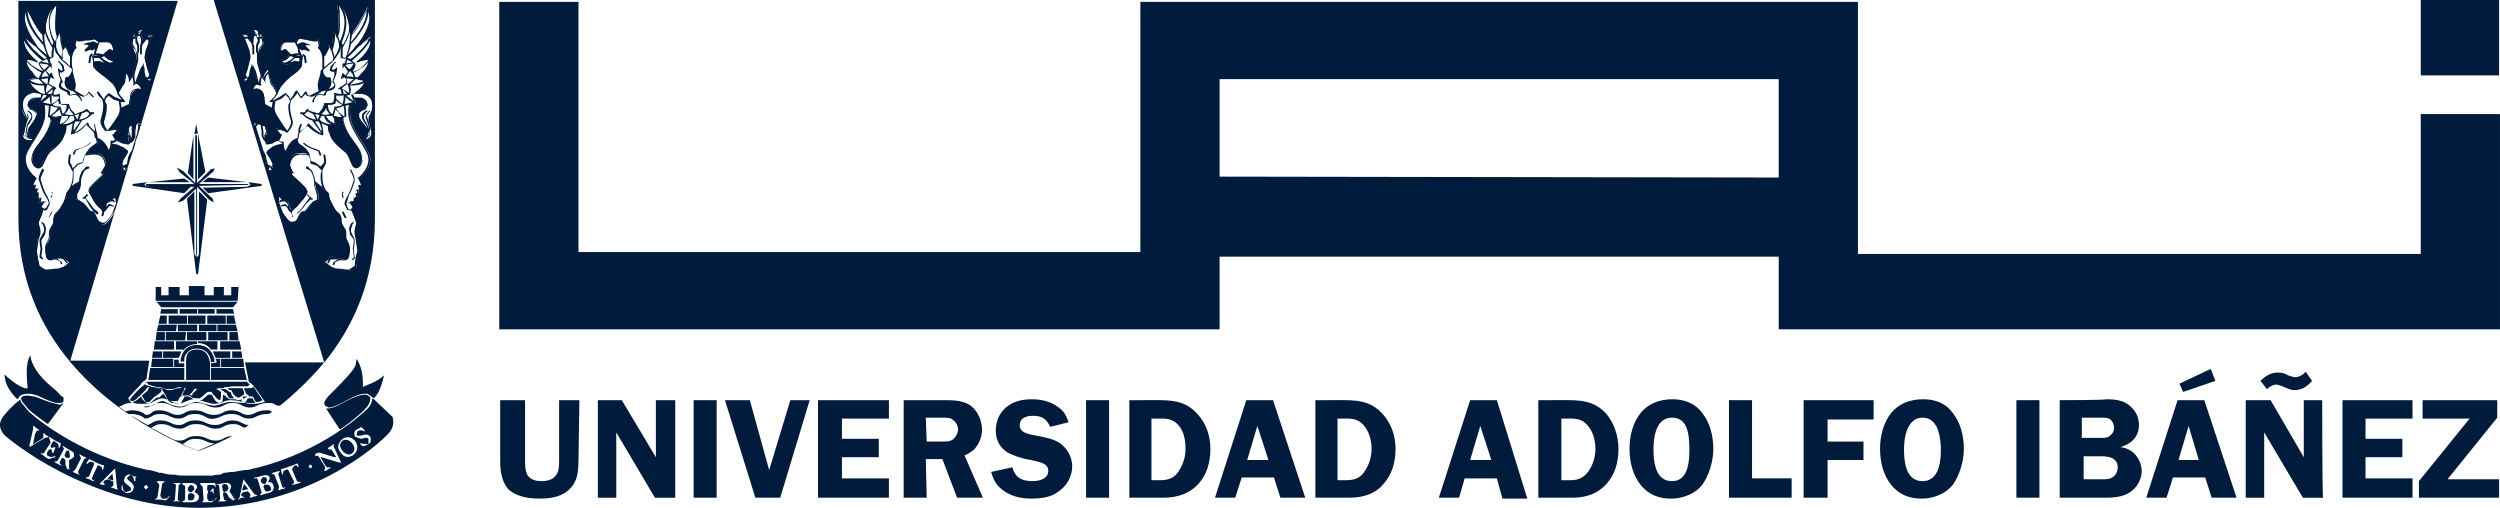 <svg fill="none" height="26" viewBox="0 0 128 26" width="128" xmlns="http://www.w3.org/2000/svg" xmlns:xlink="http://www.w3.org/1999/xlink"><clipPath id="a"><path d="m0 0h128v26h-128z"/></clipPath><g clip-path="url(#a)" fill="#001b3c"><path d="m123.944 0h4.009v3.862h-4.009zm-94.326.094v12.812h28.769v-12.812h36.74v12.906h28.816v-7.159h4.056v11.022h-36.928v-3.721h-28.628v3.721h-36.881v-16.768zm61.453 8.996v-5.04h-28.628v4.993z"/><path d="m29.665 20.489h-1.038v3.109c0 .424-.047.565-.141.707-.141.235-.424.33-.755.33s-.566-.094-.707-.283c-.094-.141-.141-.33-.141-.754v-3.109h-1.273v3.109c0 .707.141 1.13.424 1.46.377.33.896.471 1.604.471.66 0 1.179-.141 1.509-.471.33-.33.472-.659.472-1.507z"/><path d="m34.477 20.489h-.896v2.591.33l-1.745-2.92h-1.226v4.993h.943v-2.967-.188-.188l1.981 3.344h1.038v-4.993z"/><path d="m36.693 20.489h-1.179v4.993h1.179z"/><path d="m41.456 20.489h-.99l-1.085 3.58-.99-3.58h-1.273l1.556 4.993h1.273z"/><path d="m45.512 21.431v-.942h-3.631v4.993h3.631v-.989h-2.405v-1.083h1.887v-.942h-1.887v-1.036z"/><path d="m47.4 21.384h.707c.472 0 .566 0 .708.141.141.094.236.283.236.471s-.141.424-.283.518-.236.094-.613.094h-.708zm0 2.12h.849l.755 1.978h1.321l-.943-2.167c.236-.094.33-.188.472-.283.236-.235.424-.612.424-1.036s-.189-.895-.519-1.177c-.283-.235-.66-.33-1.321-.33h-2.17v4.993h1.179z"/><path d="m54.71 21.62c-.141-.424-.283-.612-.566-.801-.33-.235-.755-.377-1.321-.377-.566 0-.99.141-1.321.424-.33.283-.519.707-.519 1.177 0 .518.236.895.613 1.13.283.141.613.283 1.179.377.66.141.896.235.896.565 0 .33-.33.518-.802.518-.566 0-.896-.188-1.038-.707l-1.085.236c.141.471.283.707.613.942.377.283.849.424 1.462.424.519 0 1.038-.094 1.321-.33.472-.283.755-.801.755-1.319 0-.471-.236-.895-.613-1.177-.283-.188-.566-.283-1.368-.424-.519-.094-.707-.235-.707-.518s.236-.471.66-.471c.472 0 .707.141.896.565z"/><path d="m56.785 20.489h-1.179v4.993h1.179z"/><path d="m58.954 21.431h.519c.424 0 .66.094.896.377.236.283.33.707.33 1.177 0 .424-.141.848-.377 1.177-.189.283-.472.424-.896.424h-.472zm-1.132-.942v4.993h1.745c.755 0 1.368-.235 1.792-.707.424-.471.613-1.083.613-1.79s-.236-1.319-.66-1.79c-.472-.518-.99-.707-1.934-.707z"/><path d="m63.858 23.551.519-1.743.566 1.743zm1.321-3.062h-1.368l-1.604 4.993h1.038l.33-1.036h1.651l.33 1.036h1.273z"/><path d="m68.48 21.431h.472c.424 0 .66.094.896.377.236.283.377.707.377 1.177 0 .424-.141.848-.377 1.177-.189.283-.472.424-.896.424h-.472zm-1.132-.942v4.993h1.745c.755 0 1.368-.235 1.745-.707.424-.471.613-1.083.613-1.79s-.236-1.319-.66-1.79c-.472-.518-.99-.707-1.934-.707z"/><path d="m75.272 23.551.519-1.743.566 1.743zm1.368-3.062h-1.368l-1.603 4.993h1.038l.283-.989h1.651l.283 1.036h1.273z"/><path d="m79.894 21.431h.519c.424 0 .66.094.896.377s.377.707.377 1.177c0 .424-.141.848-.377 1.178-.236.283-.472.424-.896.424h-.472v-3.156zm-1.132-.942v4.993h1.745c.755 0 1.321-.235 1.745-.707.424-.471.613-1.083.613-1.79 0-.707-.236-1.319-.613-1.79-.472-.518-.991-.707-1.934-.707z"/><path d="m85.601 21.384c.33 0 .566.141.708.424s.189.707.189 1.225c0 1.083-.283 1.601-.896 1.601s-.943-.518-.943-1.601c0-1.083.33-1.649.943-1.649zm.047-.942c-.708 0-1.273.235-1.651.707-.377.471-.566 1.13-.566 1.837s.189 1.366.566 1.837.896.707 1.556.707c.66 0 1.273-.283 1.603-.707.33-.471.566-1.178.566-1.837 0-.707-.189-1.366-.566-1.837-.33-.471-.896-.707-1.509-.707z"/><path d="m89.704 24.493v-4.004h-1.179v4.993h3.207v-.989z"/><path d="m95.93 21.478v-.989h-3.584v4.993h1.226v-1.931h1.839v-.942h-1.839v-1.131z"/><path d="m98.429 21.384c.33 0 .519.141.707.424.141.283.236.707.236 1.225 0 1.083-.33 1.601-.943 1.601-.613 0-.943-.518-.943-1.601 0-1.083.377-1.649.943-1.649zm.047-.942c-.707 0-1.273.235-1.651.707-.377.471-.566 1.13-.566 1.837s.189 1.366.566 1.837.896.707 1.556.707 1.273-.283 1.603-.707c.33-.471.566-1.178.566-1.837 0-.707-.189-1.366-.566-1.837-.33-.471-.849-.707-1.509-.707z"/><path d="m104.419 20.489h-1.179v4.993h1.179z"/><path d="m106.636 23.362h.991c.518 0 .801.188.801.565 0 .189-.094.424-.283.518-.141.094-.283.094-.566.094h-.896v-1.178zm0-1.978h.802c.424 0 .519 0 .66.141.094.094.142.235.142.377 0 .188-.095.33-.236.424-.095.094-.236.094-.519.094h-.896v-1.036zm-1.179-.895v4.993h2.358c.613 0 1.038-.094 1.368-.377.283-.235.472-.612.472-.989 0-.33-.142-.659-.425-.942-.189-.141-.33-.235-.66-.283.613-.188.943-.565.943-1.13 0-.377-.141-.707-.472-.989-.283-.235-.613-.33-1.226-.33 0 .047-2.358.047-2.358.047z"/><path d="m113.19 18.888-1.603.754.188.424 1.651-.565zm-1.651 4.663.519-1.743.519 1.743zm1.321-3.062h-1.368l-1.603 4.993h1.037l.33-1.036h1.651l.33 1.036h1.274z"/><path d="m118.048 19.029c-.141.188-.377.283-.519.283-.094 0-.236-.047-.377-.094-.236-.141-.377-.141-.566-.141-.283 0-.566.141-.849.424l.33.424c.142-.141.33-.235.472-.235.094 0 .188.047.33.094.33.141.424.188.613.188.33 0 .613-.141.896-.471zm.849 1.46h-.943v2.591.33l-1.698-2.92h-1.274v4.993h.944v-2.967-.188-.189l1.981 3.344h1.037c-.047 0-.047-4.993-.047-4.993z"/><path d="m123.52 21.431v-.942h-3.584v4.993h3.584v-.989h-2.405v-1.083h1.886v-.942h-1.886v-1.036z"/><path d="m127.858 21.384v-.895h-3.82v.942h2.406l-2.594 3.203v.848h4.103v-.942h-2.641z"/><path d="m18.865 22.75-.236.094h-.047l-.141-.094v-.047h.047l.377.047v-.283c-.094-.094-.141-.047-.377 0l-.283-.094c-.094-.094-.094-.283.047-.377l.189-.094.047-.047.047.047.141.141v.047c-.047 0-.189-.141-.377 0l-.047.188c.047.047.141.047.33 0 .141-.047.283-.047.377.094.047.094.047.283-.094.377zm-.802.565c-.236.141-.472.094-.613-.141-.189-.188-.189-.471.094-.707.236-.141.472-.094.66.141.094.141.189.471-.141.707zm-.613.377h-.047l-.943-.283h-.047l.236.424c.141.188.236.047.283.094l-.047.047-.141.094-.094.047h-.047l.047-.188-.283-.471c-.141-.235-.189-.047-.236-.141v-.047l.047-.047.141-.047h.047l.755.235h.047.047l-.236-.377-.189-.047v-.047l.141-.094.141-.094h.047c0 .047-.094.047 0 .188l.33.707zm-1.509.283-.141-.047.047-.141.141.047zm-.613.754-.141.047-.189.047h-.047c0-.047.141-.047.094-.188l-.283-.565-.047-.047-.094.047c-.189.047-.094.188-.141.235l-.047-.047-.047-.188v-.047c.141-.047.236-.047.424-.141.189-.047.283-.094.377-.141h.047l.047.094v.094c-.047 0-.047-.141-.189-.094l-.094.094-.047.094.236.565c.047.141.189.047.236.094zm-.755.283-.189.047-.141.047.047-.188-.236-.612-.141-.047.047-.047.141-.047.189-.047h.047l-.094.141.189.612c.047.188.189.047.189.094zm-.849.235c-.189.047-.236.047-.283.094h-.094-.047c0-.047.094-.047.094-.141l-.189-.612c-.047-.188-.189-.047-.189-.094v-.047h.094l.33-.094c.33-.094.377.094.377.141l-.094.189c.189 0 .236.047.283.188.047.188-.047.33-.283.377zm-.566.141-.189.047-.141.047h-.047l.047-.141-.047-.094-.094-.094-.236.047-.094.094v.094l.189.094h-.047-.141l-.141.094h-.047l.094-.094.189-.895v-.047l.047.047.519.707.189.094zm-1.226.235-.189-.141-.141-.235-.141-.047-.047.094.047.235c0 .141.141.047.141.094l-.094.047h-.094-.189-.047c0-.047.094 0 .094-.188l-.047-.565c0-.141-.141-.094-.141-.141h.141l.283-.047c.283-.047.33.141.33.188l-.047.141-.047.094s.141.188.236.377h.047.047zm-1.085.094c-.189 0-.283 0-.33 0h-.189c0-.047.094 0 .094-.141l-.047-.659-.141-.141.047-.047h.377.33l.047.047v.141.047c-.047 0 .047-.141-.236-.141-.141 0-.189 0-.189.094v.188l.047.047h.094l.141-.141h.047v.235.047c-.047 0 0-.141-.141-.141h-.141l-.047.188v.188l.094.141c.33 0 .33-.188.377-.188v.047zm-1.038 0c-.189 0-.283 0-.33 0h-.094l-.047-.047c0-.047.141 0 .141-.141v-.565c0-.188-.141-.094-.141-.188v-.047h.094.33c.33 0 .33.188.33.235l-.142.235c.142.047.236.141.236.235 0 .188-.141.283-.377.283zm-.66-.848-.047.659c0 .188.141.094.141.141h-.047-.189-.141c0-.047.094 0 .094-.141l.047-.659c0-.141-.141-.094-.141-.141h.047.141.141.047c0 .094-.094.047-.094.141zm-.66.754c-.236-.047-.283-.047-.377-.047h-.189c0-.047.094 0 .141-.141l.094-.612-.141-.188h.047.189.141.047l-.141.141-.094.612.094.141c.33.047.33-.141.377-.141v.047zm-.896-.659-.141.094-.094-.141.141-.094zm-.66-.518v.189h-.047c-.047 0 0-.236-.189-.33l-.189.141c0 .094.047.141.189.236.094.094.189.188.141.33-.047.188-.189.235-.377.235l-.189-.141-.047-.047v-.188l.047-.047v.047c0 .141.047.283.189.33l.236-.094c.047-.141-.047-.188-.236-.33-.094-.094-.141-.141-.094-.283.047-.141.189-.235.33-.188l.189.094h.094v.047zm-.896.612h-.047l-.141-.047-.141-.047h-.047l.141-.094v-.094c0-.141 0-.141-.047-.141l-.236-.094-.141.047-.094.094.094.141h-.094-.094l-.094-.047.094-.094.66-.659.047-.047v.047l.094.942zm-1.038-1.225-.283.612c-.047.141.141.141.094.189h-.047l-.189-.094-.141-.047-.047-.047c0-.047.141.047.189-.094l.236-.565v-.094l-.141-.047c-.141-.047-.141.141-.236.094v-.047l.094-.141.047-.047c.094.047.189.094.377.188s.236.094.377.141v.047l-.047.141-.047.047c-.047 0 .047-.141-.094-.188l-.047-.047zm-.707-.283-.283.565c-.047.141.094.188.094.188h-.047l-.236-.094-.094-.047.141-.141.283-.565-.094-.188h.047l.141.094.141.047.047.047c0 .047-.094-.047-.141.094zm-.755.424.047.047h-.141l-.094-.235v-.235l-.094-.094h-.094l-.094.188c-.047.141.094.141.094.188h-.047l-.094-.047-.189-.094-.047-.047c0-.047.094.047.189-.094l.283-.518c.047-.141-.094-.141-.047-.188h.047l.141.094.236.141c.236.094.141.283.141.33l-.141.094-.094.047zm-1.038-.471c-.189-.094-.236-.141-.283-.188l-.141-.094c.047-.047.094.047.189-.047l.33-.518-.094-.283h.047c.047.047.141.094.283.188l.283.141v.047l-.047.141-.047.047c-.094-.047.094-.141-.141-.283-.141-.094-.141-.094-.189 0l-.094.141v.094l.047.047.189-.047v.047l-.094.235-.047.047-.047-.188-.047-.047-.094.047-.094.141v.141c.283.188.377 0 .424.047v.047zm-.99-.612v-.094l.189-.848v-.141h.047l.094.094.141.094.047.047h-.141l-.094.188-.094.471v.047l.377-.235.141-.094v-.235h.047l.094.094.094.047.047.047-.189.047zm-.094-1.884-.189-.235c-.141-.141-.189-.235-.189-.33l-.094.094s-.283.188-.755.754c-.141.189-.189.33-.189.471 0 .33.283.565.283.565s1.085.942 2.83 1.837c1.745.895 4.245 1.837 7.074 1.837 5.612 0 9.197-3.25 9.668-3.768.236-.235.283-.471.283-.612 0-.188-.047-.283-.047-.283l-.943-.895-.094-.047v.047c0 .33-.377.612-.377.612s-2.122 2.072-5.612 2.92h-.047c-.141.047-.283.094-.472.094h-.047c-.189.047-.33.047-.519.094h-.094c-.141 0-.283.047-.424.047l-.189.094c-.141 0-.236 0-.377.047h-.189c-.189 0-.33 0-.519 0h-.047c-.189 0-.377 0-.566 0h-.189c-.141 0-.283 0-.424-.047h-.141c-.189 0-.377-.047-.566-.094h-.094c-.141-.047-.283-.094-.472-.141h-.094c-3.773-.801-6.178-3.014-6.178-3.062zm11.083 3.768-.094.283v.047h.047l.189-.047h.047v-.047zm.99 0h.094l.094-.189c0-.141-.141-.188-.236-.141l-.094.141.047.141zm-3.773.471-.094.094v.141c0 .141.047.141.141.141.141 0 .189-.094.189-.188.047-.047 0-.188-.236-.188zm-6.131-1.884-.047-.283h-.141l-.094.235.047.094c.189.094.236 0 .236-.047zm7.876 1.413-.094.094.047.283.094.047c.189-.094.189-.141.189-.235-.047-.141-.094-.188-.236-.188zm2.075.047-.047.094.047.141c.047.094.094.141.189.094.141 0 .189-.094.141-.188-.047-.094-.094-.188-.33-.141zm-3.82.377h.094l.141-.141c0-.141-.094-.235-.189-.235l-.141.141v.141zm7.829-2.638c-.189.141-.141.33-.047.471s.33.33.519.188c.189-.141.141-.33.047-.471-.141-.235-.377-.283-.519-.188zm-14.668-1.884c-.613-.141-.896-.33-1.132-.377l-.33-.047c-.189 0-.33.047-.33.141s.047.188.189.33l.189.235c.047.047.377.33.99.754l.802-1.083-.189.094zm2.877 3.58-.189.188-.047.047.047.047.189.047h.047v-.047zm11.083-3.391c.236 0 .66-.235.66-.235.519-.283.896-.471 1.179-.471h.141l.33.235c.33-.33.424-.848.519-1.177-.33.33-1.038.565-1.038.565l-.047.047v-.047-.188c0-.612-.189-1.036-.33-1.225v.047l-.047.283c-.094.283-.708.895-.943 1.13-.189.235-.66.565-.66.848l.047.094zm-15.941-.424.141-.188c.094-.047.236-.094.377-.094.141 0 .236 0 .33.047.283.047.566.283 1.132.424h.189c.189 0 .189-.094.189-.141v-.141l-.141-.094c-.094-.141-.33-.33-.707-.659-.66-.612-.849-1.177-.849-1.413-.141.235-.189.565-.189.848 0 .424.047.801.047.801v.047h-.047-.094c-.424-.141-.896-.565-1.038-.707 0 .707.66 1.272.66 1.272zm17.78-.235c-.236 0-.613.141-1.132.424 0 0-.377.235-.708.283h-.141l.707 1.083c.755-.518 1.179-.942 1.179-.942s.377-.33.377-.612v-.094c-.094-.094-.141-.141-.283-.141z"/><path d="m4.244 10.127h-.047l.047.047h.094.047l.094.188c.047.094.189.33.283.424l.189.188h.047l.047-.047-.047-.094-.189-.141-.283-.377-.141-.188.141-.141-.094-.047s-.047.094-.189.188zm.377-6.877.047-.33.094-.141-.094-.047-.094.141-.047.33zm-.707 1.554h-.094l-.189.047h-.047v-.141c-.047-.094-.141-.094-.33-.188-.141-.094-.094-.094-.141-.188l.094-.141v-.047l-.141-.283v-.188l.047.047h.047l.141-.094v-.047l-.047-.235-.236-.236-.047.047.094.094.094.141.047.188-.047.047-.141-.094-.047-.047v.094l.047.283.094.236-.094.236v.047c0 .094 0 .141.189.236.189.094.236.094.236.141l.047.094.094.047.189-.047h.094c.141.047.283.236.283.33h.047c0-.094-.094-.33-.283-.377zm-1.792 6.547v.094h.047l.094.235c0 .141 0 .141-.047.235l-.189.33v.094c0 .141.047.33.047.424l-.047.33v.094l.141.094.047-.047-.094-.094v-.047l.047-.33c0-.094-.047-.283-.047-.424v-.047l.189-.283.047-.283c0-.141-.094-.235-.094-.283zm2.5-4.051s-.189.188-.472.283c-.189.047-.33.047-.377.188l-.047.141h.094l.047-.141c0-.094.094-.094.33-.188.283-.094.472-.283.472-.283zm-1.981 3.533-.094.188-.047.094v.047l.047-.047v-.047l.047-.047.094-.188zm4.999-8.949h-.094l.094-.094h.094zm-.047.33-.141.377c0 .047-.047.236-.047.33v.047l.141.565.141.236-.094.188h-.094l-.047-.047-.047-.235v-.188l-.047-.094v-.141h-.047v.094l-.047.047s-.094.141-.141.283l-.141.377-.047.188-.047-.235v-.141-.047l.047-.188c.047-.235.141-.424.141-.612v-.047-.283h.047v-.094-.235c0-.141-.094-.236-.094-.283v-.047-.141l.047-.047h.094l.047.188v.094.047l-.047.188v.047.141.236h.094v-.236-.141l.047-.141.189-.235h.047l.047.047v.047zm.141 1.884-.047.047-.189-.094h.047.047zm-.519.471-.141-.047-.189.047c-.189.094-.236.33-.236.471l-.047.188v.094l-.377.188-.047-.283h.047.094.094l-.047-.094-.236-.283-.047-.094.189-.33c.047-.047.094-.094.141-.236 0-.094.047-.283.047-.424.047.047.141.188.141.377v.094l.047-.094.141-.188.047.283v.047l-.047.141.094-.094.094-.047c.094.047.189.094.236.283zm-1.179 1.366c-.236.377-.472.659-.519.754-.094-.094-.189-.283-.189-.424v-.047c.047-.141.141-.471.141-.707v-.141l-.094-.188.047-.141.141-.141.236.188.283.094.047.33c0 .141 0 .283-.094.424zm-.047.707-.189.235h-.047v.047l.141.235-.094.047h-.094-.047v.047.047c0 .094 0 .236-.094.377-.047-.141-.236-.518-.566-.612v-.047l-.047-.236-.047-.188-.047-.236h-.047l.047.236v.141l-.283-.283-.047-.141-.047-.047-.047.047s-.283.33-.613.471l.377-.612c.33-.094.519-.33.519-.33h.094v-.094h-.189l-.094-.094-.047-.047-.047-.047v.047h-.047l-.141.094c-.189.047-.33.141-.424.141v-.047l-.189-.188-.094-.236v-.047h-.094-.189-.141l-.047-.33v-.094-.094h-.047l-.141.047h-.141l.047-.235.047-.047.047-.047-.094-.094h-.047l-.236-.141.047-.188.047-.141.094.047.094.047-.141-.33h-.047l-.047.094-.189-.188.189-.235.047.047.047.094v-.283h-.047l-.047-.188v-.047l.189-.094s0-.094 0-.235l.047-.283v-.047c0 .141.047.283.094.377.141.094.141.283.424.471.141.141.283.236.377.33v.047.047c-.047.141-.141.33-.283.33h-.047l-.047.236c0 .188.094.424.424.471 0 0 .377.283.519.283h.047l.189-.094.047-.094.236.236.141-.188.047-.094.094.188.189.188.047.236v.141c0 .236-.094.518-.141.707v.047c0 .236.236.471.236.471v.047l.047-.047c.141.047.33-.047.566-.047zm0 .565c.094.047.236.141.283.141l.236.047h.047.047l.094-.094h.047l.094-.094.094-.188v-.047-.236l.047-.33.094-.094v.188l-.047.33-.141.424-.141.471c-.094.094-.141.236-.189.33l-.047.33-.189.094-.047-.094.047-.188.141-.236.094-.141v-.094c-.047-.047-.094-.094-.236-.188-.141-.047-.189-.094-.33-.141l-.236-.047v-.047h.094zm.566-.33v-.141.047l.094.188zm.047-.235v-.094l.047-.094h.094v.283.236l-.047.141v-.141l-.094-.236zm-.141 2.072h-.094-.094v-.094l.094-.047.047.094zm-1.509-1.413c-.094.094-.377.235-.472.424l-.094.141v.047h-.047l-.094.283v.094l-.283.094-.236.236c-.047-.188-.141-.283-.141-.33l.047-.377h-.094s-.047.235-.047.377v.047c0 .047.094.188.189.377v.047h.047v.141.047c0 .236-.047.518-.236.801l-.094.141-.094.33c-.047.141-.236.471-.377.612-.189.141-.189.283-.189.424s0 .188-.094.33c-.094.141-.141.188-.141.33v.141c0 .094 0 .188-.094.33-.094.141-.094.235-.094.33v.189c.047.141 0 .377.236.424h.047l.189-.047h.094l.189.094.047.141h.094v.047l-.047-.141-.236-.188h.047.141l.141.047.141.188h.094l-.141-.188.189.141-.141.141c-.141.094-.33.188-.519.188-.141 0-.33.047-.472.047h-.094l-.283-.188-.094-.424-.047-.33.094-.612c0-.047.094-.188.094-.377s-.094-.377-.094-.471l.189-.471.047-.188.047.047.141-.047.141-.283v-.047c0-.094-.094-.33-.189-.471-.094-.141-.236-.612-.283-.754 0-.141.189-.471.189-.471l-.094-.094s-.189.33-.189.518v.047c.047.141.189.612.283.754.141.188.236.424.236.471l-.141.235-.094.047-.141-.094.047-.094.094-.141.141-.047h-.33l.047-.141v-.047h-.141v-.141-.141h-.094l.047-.141.047-.047h-.189l.047-.141v-.047h-.141l.141-.283.047-.047-.047-.047s-.519-.377-.519-.942c-.047-.518.99-1.413.99-2.355 0-.188 0-.283-.047-.424l.236.047c0 .188-.047.518-.047.518v.047l.094.047.047.141c-.236 1.036-.943 1.272-.99 1.978v.047s.047.377.33.424h.047.047l.141-.094.094-.188c.094-.188.141-.377.33-.565.236-.188.613-.518.66-.754.094-.188.141-.283.141-.471v-.094c.141-.047.236-.094.33-.141-.047.235-.094.518-.094.518v.047h.047c.377-.094.66-.377.755-.518l.047.094.33.33.047.283h.047zm-.141.612c.283 0 .519.094.566.565l-.189.33-.047.047.094.047v.047l-.047.047c-.141.141-.472.424-.613.612l-.047.141c0 .141.141.283.189.377.047.141.283.471.424.518l.094.188v.047l-.047.188h.094l.047-.141v-.094h.047l.141-.188.094-.094h.047.094l.047.047.047-.047-.189-.094h-.094l-.141.141v.047l.047-.235.189-.094h.047.094l.047.047.047-.047-.094-.094h-.047l.047-.047.094-.047.047.283-.189.518c-.094.141-.33.518-.472.471-.141 0-.236-.094-.283-.188-.047-.141-.189-.377-.189-.377l-.189-.047-.189-.235c-.094-.094-.141-.188-.283-.235l-.189-.141v-.141-.094l.141-.283.047-.188v-.047-.047c0-.33.094-.424.141-.565.047-.141.283-.188.283-.188v-.094h-.189v.047l-.189.188c-.047.141-.141.236-.141.518l-.236.141-.141.094c.094-.188.094-.377.094-.565v-.047-.188-.047s.141-.141.236-.236l.236-.094.047-.141.047-.236c.094 0 .283-.047.472-.047zm-2.641-2.685c.141-.047.283-.188.377-.283v.094.047l.047.236c-.094 0-.283-.047-.424-.094zm.047-.377h.047l.141.047-.33.283zm-.33.141h-.094c-.094 0-.377.094-.377.377l.094.188s.377.094.33.283v.094c-.094.33-.424.565-.424.754v.047c0 .141.094.283.141.377v-.047s-.047-.094-.141-.236l-.047-.141.047-.236c.047-.094.189-.236.236-.424v-.094c0-.188-.236-.283-.236-.283v.047s.189.141.189.236v.047c-.047.141-.189.283-.236.424l-.047.283.047.188.047.094-.094-.047c-.047-.047 0-.094-.047-.236 0-.141.141-.565.189-.659v-.047c0-.141-.189-.283-.189-.283l.094.094.047.188c-.047.094-.189.518-.189.707l.094.283.189.141c-.141 0-.283-.047-.283-.283v-.094c.094-.518.141-.518.141-.659v-.047c0-.141-.189-.33-.189-.612v-.094c0-.33.236-.518.566-.565h.047l.236.047.094.047-.047.141zm-.33-.754c.189.141.566.141.707.141v.188l.047.236h-.047-.047l-.141-.047c-.141-.094-.377-.236-.519-.518zm0-.141c.047 0 .141-.047.283-.047h.047.094l.236.236h-.236c-.189-.047-.377-.094-.424-.188zm.094-.424c-.141-.141-.283-.33-.283-.518.189.236.66.518.755.565l-.141.283h-.047c-.094-.047-.189-.188-.283-.33zm.236-.471.047-.047s-.707-.518-.707-1.036v-.047c.189.377.755.895.943 1.036l-.189.094v.047c.047.188.189.33.236.377h-.047c-.047 0-.236-.094-.377-.188-.189-.094-.377-.283-.424-.377.094 0 .377.047.519.141zm-.047-.801c.236.283.472.471.566.565l-.141.047c-.047-.047-.236-.188-.424-.377-.236-.188-.424-.471-.519-.659.141.141.377.33.519.424zm-.566-1.507.047-.283c0 .801.896 1.696.896 1.696.094.236.141.424.189.518-.094-.094-.283-.236-.472-.424l-.047-.094s-.613-.801-.613-1.413zm.141-.33c.141.283.519 1.036.755 1.225 0 .141 0 .236.047.377-.236-.236-.802-.989-.802-1.601zm1.085 2.685c-.094-.047-.236-.047-.377-.094l.283-.141zm-.189.283-.047.047c-.047-.047-.189-.188-.236-.33h.047l.33.047.094.047zm.189.377c-.047 0-.236 0-.377.047l.047-.141.141-.188zm-.141.848v-.188l.047-.188.047-.047-.094-.047-.236-.188v-.047l.33-.047c0 .141 0 .283-.047.283l.283.188zm.66.188v.047.047c-.047.047-.236.236-.377.283v-.236-.047-.188l.047.047.047.047h.141zm.189.895-.094-.33v-.047h-.047s-.189 0-.377-.094l.283-.236.047.188s.047 0 .189.047h.189c.047.141-.047.377-.189.471zm.33.047-.236-.047c.141-.094.189-.235.236-.33l.047.141.189.235zm-.896.283.047-.141h.141.189v.377.047h.047.141.141v.094c0 .188-.047.236-.141.424-.094.235-.424.565-.66.754-.236.188-.283.424-.377.612l-.094.188h-.094-.047c-.189 0-.283-.377-.283-.377v-.047c.047-.612.755-.848.99-1.931zm.424-.565c0 .141.094.33.094.33h.33c0 .141-.141.33-.424.424 0-.094 0-.236.094-.377l-.047-.047h-.047l-.236.047-.189-.047c.141-.094.33-.283.424-.33zm-.472-.188c.141.047.283.094.377.094l-.141.188-.283.236c0-.141.047-.377.047-.518zm0-.612h-.047-.047-.094l.283-.236v.188zm1.226 1.319c-.047.047-.236.236-.613.236.236-.141.33-.33.377-.424h.189zm.141 0-.141-.236.236-.047zm.141.094-.33.471v-.141c0-.141.047-.283.094-.33h.047zm-.047-.094.141-.33h.047l.189-.094.141.094c0 .141-.189.283-.519.33zm-1.792-4.333.047-.141c.047.33.33.707.377.801l-.047.236v.235h-.094c-.047-.047-.283-.518-.283-1.13zm.424-1.366c-.141.236-.189.471-.189.707 0 .565.236 1.036.236 1.036l-.047.141-.094-.141-.189-.424-.047-.188v-.141c-.047-.283.141-.754.33-.989zm.189-.141c0 .188-.047.565-.047.942 0 .236 0 .471.094.612 0 0-.047.141-.094.283-.094-.094-.283-.518-.283-.989 0-.283.094-.565.33-.848zm.047 1.649.047.047v-.094l.094-.188c0 .188.047.659.141.848 0 .047-.047.236-.047.377l-.189-.235-.094-.283v-.094c0-.141 0-.283.047-.377zm.283.707.047-.094.094-.141.094.188c.047.094.047.236.141.283v.047.141.047.047.188.047l-.236-.236-.141-.094v-.141zm.613 1.743-.047.188c-.33 0-.377-.188-.377-.377v-.141c.141 0 .236-.141.33-.236.047.236.094.424.094.565zm.094-1.931-.047-.141.047-.235.094.047h.094.047l.236-.047h.141c.141 0 .189-.047.33-.047l.189.141-.047.047-.189-.094h-.094l-.094.047h-.094l-.141.047-.141.047.283.047v.047l-.189.188v.094h.047l.236-.094.094.047.141-.094-.047.283-.094.094.047.283v.188c0 .141.189.283.377.424.189.141.424.33.613.518.189.188.236.471.283.565l.189.236h-.047l-.33-.141c-.141-.094-.189-.141-.283-.188l-.189.188-.047.141-.141-.188-.094-.141-.094-.094-.141.188-.047.094-.047-.047-.189-.188-.047-.047v.047l-.094.141-.094.047h-.047l-.472-.283c.047-.047.047-.141.047-.283 0-.141-.094-.377-.141-.612v-.094-.094l-.047-.188v-.283c0-.424.189-.565.236-.612zm1.604-.283c.141 0 .189.094.236.188l.047.235-.189-.094-.236.188-.094.094-.236-.047h-.141l.094-.283.094-.283zm.047.895.236.094-.141.047h-.047l-.283-.141-.141-.141h.047l.094-.047.047.047zm-.755-.188.047-.047h.189zm.283.236h-.047l-.236.047v-.094-.094h.047.189l.094.047.141.141.094.094zm1.839-.612c-.047-.094-.141-.236-.141-.283l.047-.236h.047.047v.094.047c0 .094.094.141.094.283v.235.094zm-.047-.754v.141h-.094zm.33-.141-.047.141h-.094zm.566.236-.141-.047-.141.094-.047.047-.141.141v-.047l-.047-.188-.047-.094c0-.141.094-.141.094-.141h-.047-.047c-.141 0-.189.141-.189.188v.047l-.094.047.047-.141h-.094l-.141.188-.047.236c0 .141.094.236.189.33.094.094.094.236.094.424v.047c0 .141-.094.377-.141.612l-.047.236v.047l-.094.188c-.047-.283-.283-.424-.283-.424l-.094-.047.047.094v.047c0 .094-.047.283-.094.424 0 .141 0 .141-.094.236l-.141.283c-.047-.141-.141-.283-.236-.377-.189-.236-.472-.424-.66-.565-.189-.141-.33-.283-.33-.377v-.141l.236-.047h.047c.094 0 .189.141.424.141h.141l.189-.094.047-.047h.047v-.094h-.141l-.189-.047-.189-.141-.047-.047.094-.094.141-.141.236.141.047.094v-.094-.047c0-.141 0-.518-.377-.518h-.377c-.047-.094-.141-.236-.283-.236-.189 0-.189.047-.33.047h-.047l-.33-.094h-.047v.047l-.047.094h-.047l-.094-.094-.094-.094v.141l-.047.283-.047.047.047.047.047.047s-.141.141-.236.424l-.094-.236c-.047-.141-.094-.283-.094-.283v-.047h-.047l-.141.141c-.047-.283-.094-.801-.094-.801v-.047h-.047l-.141.188c-.047-.141-.047-.33-.047-.518 0-.471.094-1.036.094-1.036v-.047h-.047c-.377.094-.66.801-.66 1.272v.047l-.047.047v.188c-.141-.094-.283-.377-.472-.659-.141-.33-.33-.612-.33-.612v-.047h-.047c-.141.141-.189.33-.189.471 0 .518.377 1.083.566 1.366-.189-.141-.472-.377-.472-.377l-.047-.047v.047l-.047.236c0 .377.33.754.519.989-.189-.094-.377-.094-.377-.094h-.047v.047.094c0 .33.377.707.566.895-.236 0-.33.094-.377.094v.047c.047.236.236.424.377.565h-.047c-.377 0-.707.236-.707.612v.047c0 .33.236.518.189.612 0 .141-.047.141-.141.659v.094c0 .283.283.377.424.377h.094.047v-.047l-.047.047c-.047 0-.141-.188-.189-.377 0-.141.283-.377.424-.659v-.094c0-.283-.33-.377-.377-.377l-.047-.236c0-.236.236-.33.283-.33h.094l.141.047.047.188v.047l.189.047c.047.094.047.236.047.424v.047c0 .942-1.038 1.79-1.038 2.355 0 .518.424.895.519.989l-.141.283v.047h.141l-.047.283.141-.047-.047.141v.047h.094v.141.047h.141l-.047.188v.047h.236l-.189.283v.047l.141.047-.094.188-.189.471c0 .094.094.283.094.424 0 .188-.047.283-.047.377l-.141.659.094.33.047.471c.047.141.189.188.33.235l.141.047c.141 0 .33-.047.472-.047.189 0 .424-.094.566-.235l.189-.141v-.047l-.283-.283-.141-.047h-.094-.047-.094c-.189 0-.236.094-.33.094h-.047c-.141 0-.141-.188-.189-.33l-.047-.189c0-.094.047-.188.094-.33.094-.141.094-.283.094-.377v-.141c0-.094 0-.141.141-.283.094-.141.094-.235.094-.377s.047-.283.189-.377c.189-.094.33-.471.424-.565l.047-.283.094-.141.094-.141c.094-.094.141-.141.236-.188l.141-.141v.047.047.141l-.141.283v.141.141l.236.188.236.235.236.235.141.094.141.33c.094.141.189.235.377.235.236 0 .424-.424.519-.518.141-.141.236-.471.236-.612v-.33-.047h-.094l-.141.094-.141.141-.189.141-.094.283-.047.094-.141-.141c-.094-.047-.33-.33-.377-.471-.047-.141-.189-.283-.189-.377l.047-.141c.141-.188.472-.471.613-.612l.094-.141-.047-.047c.141-.094.141-.33.141-.33-.047-.518-.33-.659-.613-.659l-.33.047.047-.094.236-.235.141-.094.094-.094v-.047-.141c.33.188.472.659.472.659l.047.094.047-.094c.141-.141.141-.283.189-.377l.236.047c.094.047.141.047.283.141.141.047.141.094.189.188l-.047.094-.141.188-.094.236v.047l.094.141.047.141.094.047h.141l-.094-.094v-.094l.094-.094.094-.377.141-.33c.094-.141.141-.424.141-.471l.141-.377.094-.33v-.094h.047.047l-.189-.141h-.047l-.047-.047-.189.094h-.141l-.094.188v.047l-.094.141v.094l.094.141.047.235v.047l-.094.047-.236-.047c-.047 0-.236-.141-.377-.236l-.047-.094.236-.283.047-.047h-.047-.047c-.141 0-.283.047-.377.047.094-.141.283-.377.472-.659l.094-.33.377-.283c.094-.047.047-.188.094-.33 0-.141.047-.33.189-.424h.189c.141 0 .189.235.189.235h.094c0-.424-.141-.565-.283-.565v-.188c0-.094.094-.236.141-.377l.094-.236v.047.188l.047.283.047.047.189.141.094-.094-.047-.094.047-.141-.094-.33-.141-.565c0-.141.047-.283.047-.33l.141-.33.047-.235v-.047-.094zm-5.141 8.007.047.094-.094.141.047.047.047-.188v-.141z"/><path d="m15.941 10.127.094.047-.047.047h-.094l-.141.141c-.094.047-.189.283-.33.377-.094.094-.141.188-.189.188h-.047l.047-.047.189-.188.283-.377.141-.188-.141-.141.047-.047s.047.094.189.188zm-.33-6.877-.047-.33-.094-.141h.094l.094.094.047.33zm.707 1.554h.094l.141.047.094-.141c.047-.141.141-.141.283-.188.189-.094.141-.094.189-.188l-.094-.141v-.047l.094-.283v-.188h-.047-.047l-.141-.047v-.047l.047-.188.236-.236.047.047-.094.047-.047.094-.094.188.094.047.141-.094.047-.047v.094l-.047.283-.141.33.094.188v.047c0 .094 0 .141-.189.236-.189.047-.236.047-.283.141v.094l-.094.047-.189-.047h-.094c-.141.047-.283.283-.236.377h-.094c0-.141.141-.377.33-.424zm1.792 6.547v.094h-.047l-.094.283c0 .141 0 .141.047.235l.141.283v.141c0 .141-.047.33-.047.424l.047.33v.094l-.094.094-.047-.047.094-.094v-.094l-.047-.33c0-.094.047-.283.047-.424v-.094l-.189-.235-.047-.283c0-.141.094-.235.094-.283zm-2.547-4.051s.189.188.472.283c.283.094.33.094.377.235l.047.141h-.094l-.047-.141c0-.094-.094-.094-.33-.188-.283-.094-.472-.283-.472-.283zm2.028 3.533.094.188.047.094v.047h-.094v-.047l-.047-.047-.094-.235zm-5.046-8.949h.094.047l-.141-.094h-.094zm.094.33.141.377c0 .047.047.236.047.33v.047l-.141.565-.094.283.047.141h.047l.047-.047.047-.235.047-.188.047-.094v-.094h.047v.047l.047.047s.094.141.141.283l.094.377.047.188.047-.235.047-.094v-.047l-.047-.188c-.094-.283-.141-.471-.141-.659v-.047-.283h-.047v-.094-.235c0-.141.094-.236.094-.283l-.047-.141-.047-.094h-.094l-.047.188v.094.094l.047.141v.047.141.236h-.094v-.236-.141l-.047-.188-.189-.236h-.047-.094v.047zm-.141 1.884.047.047.141-.094-.047-.047h-.047zm.472.471.141-.047.189.047c.189.094.236.33.236.471v.188.094l.377.188.047-.283h-.094-.094l.047-.047.236-.235.094-.188-.189-.33c-.047-.047-.094-.094-.141-.236 0-.094-.047-.283-.094-.424-.047.047-.141.188-.141.33v.141l-.047-.094-.141-.188-.047.283v.047l.047.094h-.094l-.141-.047c-.047 0-.141.047-.189.235zm1.226 1.366c.236.377.424.659.519.754.047-.094.189-.283.189-.424v-.047c-.047-.141-.141-.471-.141-.707v-.141l.094-.188-.094-.188-.141-.141-.189.188-.33.141-.047.33c0 .141.047.283.141.424zm0 .707.189.235h.047v.047l-.141.283.094.047h.094.047v.047.047c0 .094 0 .236.094.377.094-.188.236-.565.613-.659v-.047l.047-.236v-.188l.094-.236h.094l-.094.236v.141l.283-.236.094-.141.047-.047.047.047s.283.33.613.471l-.472-.659c-.33-.094-.519-.33-.519-.33h-.094v-.094h.236l.047-.094.047-.047.047-.047.047.047v.047l.141.047c.141.047.283.094.377.094l.047-.047.141-.188.094-.235v-.047h.047.094.189l.141-.047.047-.283v-.141l-.047-.047h.094l.189.047h.141l-.047-.236h-.094l-.047-.047.094-.047.047-.047h.047l.236-.188v-.188l-.094-.094-.094.047-.094.047.094-.33.047.047.094.094.141-.188-.189-.283-.047.047-.047.094v-.283h.047.047l.094-.235-.283-.047v-.047s0-.094 0-.235v-.283-.047c0 .141-.047.283-.094.377-.141.141-.141.283-.424.518-.141.094-.283.236-.377.33v.047.047c0 .094.141.33.283.283h.047.047v.047l.047.188c0 .188-.094.424-.424.471h-.047s-.424.283-.519.283h-.094l-.189-.047-.047-.094-.236.236-.141-.188-.047-.094-.141.188-.189.188-.047.236v.141c0 .236.094.518.141.707v.047c0 .235-.236.471-.236.471v.047h-.094c-.047-.047-.236-.141-.472-.141zm.047.565c-.141.047-.236.094-.283.141l-.236.047h-.047-.047l-.047-.094v-.047l-.094-.094-.094-.188v-.236l-.047-.33-.141-.047-.094.141.094.33.141.424.141.471c.094.141.141.283.141.377l.094.33.189.094.047-.094v-.047l-.094-.188-.141-.236-.094-.141.047-.094c.047-.047.094-.094.236-.188.141-.094.189-.094.33-.141l.236-.047-.094-.047zm-.566-.33v-.141.047l-.094.141zm-.094-.235v-.047-.047l-.047-.094h-.094l.047.283v.236l.047.094v-.141l.094-.188v-.094zm-.472-.33-.094.094h.047zm.613 2.402h.094.047v-.094l-.047-.094-.047.141zm1.556-1.413c.047.094.377.235.472.424l.094.141v.047l.047.235.047.094.236.094.236.188c.094-.094.189-.188.189-.236l-.047-.377h.094s.047.235.047.377v.047c0 .047-.094.188-.189.377v.047.141.047c0 .236 0 .518.189.801l.141.141.047.283c.094.188.236.518.377.659.189.141.236.283.236.424s0 .188.094.33.141.188.141.33v.141c0 .094 0 .188.094.33.047.094.094.235.094.33v.189c-.047.141 0 .377-.236.424h-.094-.141-.094l-.189.094-.047.141h-.094l.047-.141.236-.141h-.047-.141-.189l-.094.188h-.094l.094-.188-.189.141.141.094c.141.141.33.235.519.235.141 0 .33.047.472.047h.094l.283-.188.047-.424.094-.33-.094-.659c0-.047-.047-.188-.047-.377s.094-.377.094-.424l-.189-.471-.094-.188v.047l-.189-.047-.141-.283c0-.141.094-.33.189-.471.094-.188.283-.659.283-.801 0-.141-.189-.471-.189-.471l.047-.047s.189.33.189.518v.047c0 .141-.189.612-.283.754-.047.188-.141.424-.141.471l.094.235.094.047.141-.047-.047-.141-.094-.141-.141-.047h.33v-.188-.047h.141l-.047-.188v-.047h.094l-.047-.141v-.047h.141l-.047-.188v-.047h.141l-.141-.33h-.047l.047-.047s.519-.377.519-.942c0-.518-.99-1.413-1.038-2.355 0-.188 0-.283.047-.424l-.189.047c.047.188.047.518.047.518v.047h-.047l-.094.047v.141c.236 1.036.943 1.272.99 1.978v.047s-.047.377-.33.424h-.047l-.141-.094-.094-.188c-.094-.188-.141-.424-.33-.565-.236-.188-.613-.518-.708-.754-.047-.188-.141-.283-.141-.471v-.094c-.141-.047-.236-.094-.33-.141.094.235.094.518.094.565v.047h-.047c-.377-.094-.66-.377-.755-.471l-.094.047-.33.33-.047.283h-.047zm.141.612c-.236 0-.519.094-.566.565l.141.33.094.047h-.094l-.047.047.047.094c.189.141.472.424.66.612l.094.188c0 .141-.141.283-.189.377-.141.141-.33.424-.472.518l-.141.141v.047.047l.047.188h-.047v-.141l-.094-.141h-.047l-.094-.188-.094-.094h-.047-.094l-.047.047-.047-.094.189-.047h.047l.141.141v.047l-.047-.235-.141-.094h-.047-.094l-.094.047-.047-.047.094-.094h.047l-.047-.047-.094-.094v.283l.189.518c.094.141.33.518.472.471.189 0 .236-.094.283-.188.047-.141.189-.33.189-.33h.047l.141-.047.189-.235.236-.235.189-.094v-.141-.094l-.094-.33-.047-.188v-.047-.047c0-.33-.094-.424-.141-.565-.047-.094-.283-.188-.283-.188v-.094h.141v.047l.189.188c.047.188.141.283.141.518l.236.188.141.094c-.094-.188-.094-.424-.094-.565v-.047l.047-.188v-.047s-.141-.141-.236-.236l-.283-.094h-.047v-.047-.141l-.094-.236c-.047 0-.189-.047-.377-.047zm2.641-2.685c-.141-.047-.33-.188-.377-.283v.094.047l-.047.236c.047 0 .236-.047.424-.094zm-.094-.377h-.047l-.189.047.377.283zm.33.141h.094.047c.094 0 .377.094.377.377l-.094.236s-.377.094-.33.283v.094c.094.283.424.471.424.707v.047c0 .141-.094.283-.141.377v-.047s.047-.094.094-.236l.047-.141-.047-.236c-.047-.094-.189-.236-.236-.424v-.094c0-.188.236-.283.236-.283l.047.047s-.189.141-.189.236v.047c0 .141.141.283.189.424l.094.236-.047.188-.047.141.047-.047c.047-.047.047-.094.047-.236 0-.141-.141-.565-.189-.659v-.047c0-.141.189-.283.189-.33l.047.047-.094.094-.094.141c.047.094.189.518.189.659l-.047.33-.189.188c.141 0 .283-.094.283-.283v-.094c-.094-.518-.141-.518-.141-.659s.189-.33.189-.612v-.094c0-.377-.283-.565-.66-.565h-.236l-.094.047.094.141zm.33-.754c-.189.141-.566.141-.707.141l.047.188-.047.283h.047.047l.094-.047c.141-.141.424-.283.519-.565zm0-.141c-.047 0-.141-.047-.283-.047h-.047-.094l-.283.283.283-.047c.189-.047.424-.094.424-.188zm-.047-.424c.141-.141.236-.33.283-.518-.189.283-.66.518-.755.565l.094.235h.047.047c.047 0 .141-.141.283-.283zm-.283-.471-.047-.047s.707-.518.707-1.036v-.047c-.189.377-.755.895-.943 1.036l.189.141v.047c0 .141-.094.283-.141.33l.047.047c.047 0 .189-.094.377-.188.141-.141.33-.33.377-.424-.141 0-.377.047-.566.141zm.047-.801c-.236.283-.472.471-.566.565l.141.047c.094 0 .283-.188.472-.377.189-.188.424-.424.472-.612-.141.094-.377.283-.519.377zm.566-1.507-.047-.33c0 .801-.896 1.696-.896 1.696-.047.283-.141.471-.189.565.094-.094.283-.236.424-.471l.047-.047c.047 0 .66-.801.66-1.413zm-.141-.33c-.141.283-.519 1.036-.755 1.225 0 .141-.047.236-.047.377.236-.283.802-.989.802-1.601zm-1.038 2.685c.047 0 .189-.047.33-.047l-.283-.141zm.141.283h.047c.047-.047.141-.188.189-.283l-.33.047-.094.047zm-.141.377c.094 0 .236 0 .377.047l-.047-.141-.141-.188zm.141.848v-.188l-.047-.188-.047-.047.047-.047.283-.236h-.047l-.33-.047c.047.094.047.235.047.283l-.283.235zm-.66.188v.047.047c.047.047.189.236.33.283l.047-.236v-.047-.188l-.047.047h-.047-.141-.141zm-.189.895.094-.283v-.094h.047s.189 0 .377-.094c-.141-.047-.283-.141-.33-.236l-.047.188s-.047 0-.189.047h-.189c0 .141.047.377.236.471zm-.377.047.236-.047c-.094-.094-.189-.235-.189-.33l-.047.141-.189.188zm.896.283-.047-.141h-.141-.236c.047.188.047.33.047.377v.047h-.141-.141v.094c0 .188.047.236.141.424.047.235.424.518.66.707.189.188.236.424.377.612l.094.188.094.047h.047c.189 0 .283-.377.283-.377v-.047c-.047-.612-.802-.848-1.038-1.931zm-.377-.565c0 .141-.094.33-.094.33h-.047c-.141 0-.236 0-.33 0 .047.094.141.283.424.377 0-.094 0-.236-.094-.377l.047-.047.047.047.189.047h.189c-.094-.141-.236-.33-.33-.377zm.424-.188c-.141.094-.283.094-.377.141l.141.188.283.236c0-.188 0-.424-.047-.565zm0-.612h.047.047.094l-.236-.236.047.188zm-1.226 1.319c.047.047.236.236.613.236-.283-.094-.377-.33-.377-.424h-.141zm-.094 0 .094-.236-.236-.047zm-.141.094.33.518v-.188c-.047-.141-.094-.235-.141-.33zm.047-.094-.141-.283-.094-.047-.189-.094-.141.141h-.047c.094.094.283.236.613.283zm1.745-4.333v-.188c-.094.377-.33.754-.377.848v.236.235l.141.047c.047-.094.236-.565.236-1.178zm-.377-1.366c.141.236.189.471.189.707 0 .565-.236 1.036-.236 1.036l.047.141.094-.141.189-.424.047-.188v-.047-.141c0-.236-.141-.707-.33-.942zm-.189-.141c.047.188.047.565.047.942 0 .236 0 .471-.094.612 0 0 .047.141.094.283.047-.094.236-.518.236-.989 0-.283-.094-.565-.283-.848zm-.094 1.649v.047l-.047-.094-.047-.188c0 .188-.047.659-.141.848 0 .047.094.236.094.377l.141-.235.094-.236v-.094c0-.188-.047-.33-.094-.424zm-.283.707-.047-.094-.047-.141-.094.188c-.047.094-.094.236-.189.283v.047.141.047.094.188.047l.283-.236.141-.094.047-.141zm-.613 1.743.047.188c.33-.047.377-.235.377-.377v-.141c-.141 0-.236-.141-.283-.236-.047.236-.141.424-.141.565zm-.094-1.931.047-.094-.047-.283-.047.047h-.094-.047l-.283-.047-.141-.047c-.141 0-.189-.047-.33-.047l-.141.188.047.094.189-.094h.094.047l.094.047.141.047.141.047h-.283v.047l.189.188v.094l-.283-.094-.094.047-.141-.094.094.283.094.094-.047.283v.188c-.047.141-.189.283-.377.424-.189.141-.472.377-.613.565-.189.188-.236.471-.33.565l-.189.236h.047l.33-.188.283-.188.189.188.047.141.141-.188.094-.188.094-.094.141.188.047.094.047.047.047-.047.141-.188.047-.047.047.047.047.141.094.047.472-.235c0-.047-.047-.141-.047-.283v-.047c0-.141.094-.377.141-.612v-.094l.094-.094v-.188-.283c0-.424-.189-.565-.236-.612zm-1.604-.283c-.141 0-.189.094-.236.188l-.047.235.236-.094.189.188.094.094.236-.047h.141l-.047-.283-.141-.283zm0 .895-.236.094.141.047h.047l.283-.141.141-.141h-.047l-.094-.047h-.047zm.708-.188-.047-.047h-.189zm-.283.236h.047l.189.047v-.094-.094h-.141-.094l-.141.141-.094.094zm-1.839-.612c.094-.141.189-.236.189-.283l-.047-.236h-.094v.094.047c0 .094-.094.141-.094.283v.235.094zm.047-.754v.141h.047.047zm-.283-.141h-.047l.094.141h.094zm-.613.236.141-.047.141.094h.047l.141.188v-.047l.047-.188.047-.047c0-.141-.094-.141-.094-.141h.047.047c.141 0 .189.141.189.188v.047h.141l-.047-.141v-.047h.047l.141.188.047.283c0 .141-.094.236-.189.33-.094.188-.094.283-.094.471v.047c0 .141.094.377.141.612l.047.188v.047l.094.141c.094-.236.283-.377.283-.377l.094-.047-.047.094v.047c0 .094.047.283.047.424.047.141.047.141.141.236l.141.283c.047-.094.094-.236.236-.377.189-.236.472-.424.66-.565.189-.141.33-.283.33-.377v-.141l-.189-.047h-.047c-.094 0-.189.141-.424.141h-.141l-.189-.094-.094-.047v-.047-.047h.047.047l.189-.047.189-.141.047-.047-.094-.094-.094-.141-.236.141-.047.094v-.094-.094c0-.141.047-.518.377-.518h.377c.047-.047.094-.188.283-.188.189 0 .189.047.33.047h.047l.283-.094h.047v.047.094h.047l.141-.094.047-.094v.141l.047.283.047.047v.047l-.047.047s.141.141.189.424l.141-.236c.047-.141.094-.235.094-.235v-.047l.047.047.141.047c.047-.236.094-.801.094-.801v-.047h.094l.141.188c0-.141.047-.33.047-.518 0-.471-.094-1.036-.094-1.036v-.047h.047c.377.094.66.848.66 1.272v.047l.047.047.047.188c.094-.094.283-.377.424-.659.189-.33.33-.612.33-.612l.047-.047v.047c.141.141.189.283.189.471 0 .518-.377 1.083-.519 1.366.189-.141.472-.377.472-.377l.047-.047v.047l.047.236c0 .377-.33.754-.519.989.189-.047.424-.094.424-.094h.047v.047.094c0 .33-.377.707-.566.895.236 0 .33.094.33.094v.047c-.094.236-.236.424-.424.518h.047.047c.377.047.66.283.707.659v.047c0 .33-.236.518-.189.612.047.141.094.141.189.659v.094c0 .283-.283.377-.424.377h-.141-.094v-.047c.047 0 .141-.188.189-.377 0-.141-.33-.377-.424-.707v-.094c0-.283.33-.377.377-.377l.047-.141c0-.236-.236-.33-.283-.33h-.094-.189l.047.188v.047h-.047-.141c-.047.094-.094.235-.094.424v.047c0 .942 1.038 1.79 1.038 2.355 0 .518-.424.895-.519.989l.141.33v.047h-.141l.047.235h-.141l.047.141v.047h-.094v.141.047h-.094l.047.141v.094h-.236l.141.235v.047l-.141.047.094.188.189.518c0 .094-.094.283-.094.424 0 .188.047.283.094.377l.094.659-.047.33-.094.471c0 .094-.189.141-.33.188l-.141.047c-.141 0-.33-.047-.472-.047-.189 0-.424-.094-.566-.235l-.189-.141v-.047l.283-.235.141-.047h.094.047.094c.141 0 .189.141.33.141h.047c.141 0 .141-.188.189-.33l.047-.189c0-.094-.047-.188-.094-.33-.094-.141-.094-.283-.094-.377v-.141c0-.094 0-.141-.141-.283-.094-.141-.047-.235-.094-.377 0-.141-.047-.283-.189-.377-.141-.141-.33-.518-.377-.612l-.094-.33-.094-.141-.094-.141c-.047-.047-.094-.094-.236-.141l-.189-.141v.047.047l.047.188.141.283v.141.141l-.236.141-.283.235-.189.235-.141.094-.189.33c-.047.094-.141.235-.377.235s-.424-.424-.519-.518c-.094-.188-.141-.471-.189-.612l.047-.33v-.047h.047l.189.094.141.094.141.188.094.283.047.094.141-.141c.094-.047.33-.33.377-.471.047-.094.189-.236.189-.33l-.047-.141c-.141-.188-.472-.471-.613-.565l-.047-.188.047-.094c-.189-.094-.189-.33-.189-.33.047-.518.377-.659.66-.612l.33.047-.094-.141-.236-.235-.189-.094-.047-.094v-.047-.141c-.33.188-.472.659-.472.659l-.094.094-.047-.094c-.047-.141-.094-.283-.094-.377l-.236.047c-.141.047-.189.047-.33.141-.094.047-.141.094-.189.141l.094.141.141.188.094.236v.047l-.094.141-.047.188-.094.047h-.141l.047-.094.047-.094-.094-.141-.094-.33-.141-.377c-.094-.141-.141-.424-.189-.471l-.141-.377-.094-.33.047-.094h-.047-.047l.141-.141h.047l.047-.047.189.094h.141l.141.188v.047.047l.047.047.047.094-.047.047-.047.188-.047.236v.047h.047l.189-.047c.047 0 .236-.141.377-.236l.047-.094-.189-.283-.047-.047h.047.047c.141 0 .283.047.377.047-.094-.141-.283-.33-.472-.659l-.047-.33-.424-.283c-.094-.047-.047-.188-.094-.33 0-.141-.047-.33-.189-.424l-.141-.047c-.141 0-.189.236-.189.236h-.094c0-.424.141-.518.283-.518v-.188c0-.094-.094-.236-.141-.377l-.094-.236v.047.188l-.094.235-.094.094-.189.094-.094-.047.094-.047-.047-.236.094-.283.141-.565c0-.141-.047-.283-.047-.33l-.141-.377-.047-.235v-.094l.047-.047zm5.188 8.007-.047.094.047.141-.047.094-.047-.236.047-.141z"/><path d="m19.054 6.736c.094.518-.566.424-.472.377.047-.047.141-.236.189-.424.047-.188-.33-.377-.424-.707-.094-.33.377-.424.377-.424l.094-.141c0-.283-.283-.377-.377-.377-.047 0-.189-.047-.283.047l.047.188-.236.047c-.047.094-.047.283-.047.471 0 .942 1.038 1.79 1.038 2.355s-.566.989-.566.989l.141.377h-.141l.047.236-.094-.047.047.188h-.141l.047.188h-.141l.047.188-.283.047.189.283-.141.094.094.235.189.518c0 .094-.094.283-.094.424 0 .188.047.283.094.377l.094.612-.047.33-.047.471-.33.188c-.094.047-.424 0-.613-.047-.189 0-.377-.094-.566-.235-.141-.094-.141-.047-.141-.141l.283-.235c.094-.094.236 0 .377 0s.189.141.377.094c.189 0 .189-.235.236-.377 0-.094.047-.283-.094-.518-.141-.188-.094-.377-.094-.471s-.047-.141-.141-.283c-.094-.188-.094-.235-.094-.377 0-.141-.047-.283-.236-.424-.141-.141-.283-.471-.33-.612-.094-.141-.094-.33-.094-.33l-.236-.235-.236-.188-.189-.188v.141l.047.236.141.283v.283l-.283.094-.236.283-.189.235-.189.047s-.141.235-.189.33c-.047.141-.141.236-.33.236-.189 0-.377-.377-.472-.518-.094-.141-.189-.471-.189-.565l.047-.33.141.094.141.094.189.141.094.283.094.141c0-.047.047-.141.141-.188.141-.047.33-.33.424-.518.047-.141.236-.283.094-.471-.189-.188-.472-.471-.613-.612-.141-.141 0-.188 0-.188-.141-.047-.189-.377-.189-.377.047-.848.896-.565 1.038-.518 0 0-.047-.047-.141-.188-.094-.188-.519-.33-.472-.377v-.236c-.424.141-.613.707-.613.707-.094-.188-.094-.33-.094-.424l-.283.047c-.141.047-.189.094-.33.141-.141.094-.141.141-.236.188l.047.188.141.188.094.236v.141l-.047.188h-.189l.047-.047.047-.188-.141-.047-.094-.377c0-.094-.094-.236-.141-.33l-.141-.471-.141-.424-.094-.283.047-.094h-.047-.094l.094-.141h.141l.189.094h.141l.094.141.047.094v.188l-.047.141-.047.283.094.094.236-.047c.047-.047.283-.188.424-.283l.047-.094-.283-.33c.33 0 .519.141.519.141l.047-.047c-.094-.094-.283-.33-.519-.707l-.094-.33c-.094-.094-.33-.235-.424-.283-.141-.047 0-.565-.283-.754-.33-.236-.424.188-.424.188.047-.471.236-.518.33-.518l-.094-.188c0-.094-.094-.283-.141-.377 0-.188-.094-.33-.094-.33l-.094.094v.188l-.047.283-.094.047h.047l-.189.141-.047-.047.094-.094h.047l-.094-.188.094-.283.141-.565-.047-.377-.141-.377-.047-.236-.141-.188c.33-.047.283.141.283.141l.047.047.236.236v-.188l.047-.188.047-.047c.047-.188-.094-.236-.094-.236h.047c.236-.047.189.188.189.236l.094.094h.047l-.094-.141h.047c.141 0 .141.236.141.236l.047.236c0 .094-.094.188-.189.33-.094.094-.094.236-.141.424 0 .188.094.424.141.659l.047.188.141.235c0-.283.236-.471.236-.471.047.188.094.424.141.565.047.141.047.141.141.235l.189.377c.047-.141.094-.283.236-.471.189-.188.472-.424.66-.518.189-.141.33-.283.33-.424v-.188h-.33c-.094 0-.189.141-.377.141-.189 0-.236-.047-.33-.094l-.047-.094.283-.094.189-.188h.094l-.283-.283-.283.141s-.047-.518.33-.518h.424s.094-.188.236-.188.189.047.33.047h.141-.047l.33-.047v.094h.094l.141-.094.047.33-.047.094c0 .047.236.236.236.659 0-.141 0-.188 0-.188.141-.047.283-.565.283-.565l.141.236c.047-.188.094-.942.094-.942.141.047.189.283.189.283.189-.377 0-1.696 0-1.696.377.094.66.989.613 1.366l.047-.047c0 .188.047.235.047.235.236-.141.849-1.366.849-1.366.519.659-.472 1.978-.472 1.978.141-.047.613-.471.613-.471.236.612-.66 1.319-.66 1.319.236-.141.613-.141.613-.141.047.33-.519.942-.613 1.036.283 0 .424.094.424.094-.094.283-.377.518-.566.612l.283-.047c.377.047.66.235.66.612.047.377-.236.565-.189.707 0 .141.047.141.141.659zm-8.112-6.736 5.66 18.558c1.462-1.79 2.594-4.192 2.594-7.348v-11.21zm-4.433 8.431-.094.047.047.141.047.047.33-1.036-.094.094c-.047.141-.141.283-.141.33zm.66-1.978h-.047l.047.094v.047zm-3.396-1.837c.047-.047.094-.141.094-.283 0-.141-.094-.377-.141-.659 0 .047-.141.33-.33.283-.047.047-.236.659.377.659zm-1.132 1.366v.188c-.283 1.083-1.038 1.319-.99 2.025 0 0 .094.377.283.377.236 0 .141-.047.236-.235.141-.188.189-.424.377-.612.236-.188.613-.471.707-.707.047-.188.141-.283.141-.471v-.141c-.094 0-.189.047-.33 0 0 0 0-.236.094-.471-.047 0-.189.141-.519.047zm14.196-1.978c-.189.047-.33-.283-.33-.33-.094.283-.189.518-.189.659 0 .141.047.236.047.283.66 0 .472-.612.472-.612zm-15.894 7.206c0 3.109 1.132 5.511 2.641 7.301l2.924-9.797h-.189l-.047-.236-.047-.094.094-.236.141-.188.047-.188c-.047-.047-.094-.141-.236-.188-.094-.047-.189-.094-.283-.141l-.283-.047c0 .094-.047.235-.141.424 0 0-.189-.518-.566-.707v.236c0 .047-.377.188-.472.424-.094.094-.141.141-.141.141.141-.047.99-.33 1.038.518 0 0-.047.283-.189.377 0 0 .141.047 0 .188-.141.141-.472.424-.613.612-.141.188.047.33.094.518.047.141.283.471.377.518l.189.188.094-.141.094-.283.189-.141.141-.094.141-.094.047.33c0 .094-.094.424-.189.565-.094.141-.33.518-.472.518-.189 0-.283-.094-.33-.236-.094-.141-.236-.377-.236-.377l-.141-.047-.189-.235-.283-.283-.236-.094v-.283l.141-.283v-.236-.094s-.094.094-.236.188l-.189.141-.236.235s0 .188-.047.33c-.047.141-.236.471-.377.612-.189.141-.189.283-.236.424 0 .141 0 .189-.094.33-.094.188-.094.188-.094.33s.047.283-.094.518c-.141.188-.141.377-.094.471 0 .141 0 .377.189.377s.236-.094.377-.094.283-.047.377 0l.236.235c.047.047 0 .047-.141.141-.094.141-.33.235-.519.235s-.519.047-.613 0l-.283-.141-.047-.471-.094-.33.094-.612c0-.094.094-.188.094-.377 0-.141-.094-.377-.094-.424l.189-.518.094-.235-.141-.047.189-.283h-.283l.047-.235h-.141l.047-.235h-.094l.047-.188h-.141l.047-.236h-.141l.189-.377s-.566-.377-.566-.942 1.038-1.413 1.038-2.355c0-.236 0-.377-.047-.471l-.236-.047.047-.188c-.141-.094-.283-.047-.283-.047-.047 0-.377.094-.377.377l.094.141s.472.094.377.424c-.141.33-.472.565-.424.754.047.188.141.377.189.424.047 0-.566.141-.472-.377.094-.518.141-.518.141-.659.047-.141-.236-.33-.189-.707 0-.471.283-.659.66-.707l.283.047c-.189-.094-.519-.283-.613-.659 0 0 .141-.094.424-.094-.094-.047-.66-.659-.566-.989 0 0 .377.047.613.141 0 0-.896-.659-.66-1.272 0 0 .472.424.613.471 0 0-1.038-1.319-.472-1.931 0 0 .566 1.225.849 1.366 0 0 .047-.047.047-.236l.047.047c-.094-.424.236-1.319.566-1.413 0 0-.189 1.319 0 1.696 0 0 .047-.236.189-.236 0 0 .047.707.141.895l.141-.188s.141.518.283.518v.188c0-.424.236-.612.236-.659l-.094-.094.047-.33.141.094h.094v-.094l.33.047h-.094.141c.141 0 .189-.047.33-.047.141 0 .236.188.236.188h.424c.377 0 .33.518.33.518l-.189-.141-.283.283.047.047.189.188.283.047-.047.047c-.047.047-.141.094-.283.094-.189 0-.283-.094-.424-.094h-.283v.188c0 .094.141.283.33.424.189.141.472.33.66.518.094.141.189.33.236.471l.189-.33c.047-.094.094-.094.141-.236 0-.141.094-.377.047-.518 0 0 .236.141.236.471l.141-.236.047-.188c.047-.283.141-.518.141-.659 0-.188 0-.33-.094-.424-.047-.236-.189-.377-.141-.424l.047-.236.094-.236h.047l-.047.141h.047l.141-.047c0-.094-.047-.283.189-.283h.047s-.141.047-.094.236l.047.047.047.188v.141l.236-.236h.047s-.047-.188.236-.094l-.141.094-.047.283-.141.377-.094.377.141.565.094.283-.047.188h.047l.094.094-.094.047-.141-.141h.047l-.141-.047-.047-.283v-.188l-.047-.094s-.094.141-.141.283c-.047.141-.141.33-.141.424l-.047.188c.094 0 .283 0 .33.518 0 0-.094-.377-.377-.188-.377.236-.189.707-.33.754-.141.047-.377.188-.424.283l-.141.33c-.236.377-.424.612-.519.707v.047s.189-.141.519-.094l-.236.283.047.094c.141.094.377.235.424.283l.236.047.094-.094-.047-.283-.047-.141.047-.188.047-.094.094-.141h.141l.189-.094h.094l.094.094 1.887-6.359h-8.159zm11.791 8.29v.047l.189.141.189.235.424.612.047.047h-.047s-.283.094-.519.094h-.189c-.141 0-.236-.047-.377-.047-.283 0-.377-.047-.66-.047s-.472.141-.802.188c-.33 0-.707-.188-.943-.188-.236 0-.613.235-.755.235h-.094c-.141 0-.283-.047-.424-.094-.141-.047-.33-.188-.472-.188-.141 0-.424.188-.519.235-.094 0-.236.047-.424.047l.094.047c.377-.047.33-.235.802-.235s.519.235.943.235.33-.235.849-.235.566.235.99.235.424-.235.896-.235c.424 0 .472.235.849.235s.424-.235.943-.235c.472 0 .236.141.613.141.755-.612 1.556-1.366 2.264-2.214h-4.056zm-2.735 2.967c.519 0 .566.235.99.235l-.849.377-.849-.33c.236-.047.283-.283.707-.283zm.189.612s.707-.235 1.698-.754c-.424 0-.424.235-.849.235s-.472-.235-.99-.235-.472.235-.849.235c-.33 0-.424-.141-.66-.235l-.802-.424c.141-.047.236-.188.519-.188.472 0 .519.235.943.235.377 0 .33-.235.849-.235s.566.235.99.235.424-.235.896-.235c.377 0 .377.141.613.188l.189-.141c-.33 0-.377-.235-.849-.235-.424 0-.424.235-.896.235-.424 0-.472-.235-.99-.235-.519 0-.472.235-.849.235-.377 0-.472-.235-.943-.235-.377 0-.424.188-.66.235l-.99-.565h.141c.519 0 .707.235.707.235.377 0 .33-.235.802-.235s.519.235.943.235c.377 0 .33-.235.849-.235.519 0 .566.33.99.235.424-.094.424-.235.896-.235.424 0 .472.235.849.235s.424-.235.943-.235h.094l.141-.094c-.047-.094-.094-.094-.283-.094-.519 0-.566.236-.943.236-.33 0-.377-.236-.849-.236-.424 0-.424.236-.896.236-.424 0-.472-.236-.99-.236-.519 0-.472.236-.849.236-.377 0-.472-.236-.943-.236s-.33.236-.707.236c0 0-.189-.236-.707-.236-.141 0-.236.047-.33.047l-.33-.235c.236-.047.236-.188.66-.188-.141-.094-.141-.235-.189-.235 0 0 .189-.235.377-.424s.283-.283.33-.377l.236-.188.141-.942h-4.103c2.783 3.344 6.65 4.616 6.65 4.616zm7.357-17.098c-.33.047-.472-.047-.472-.047.094.236.094.471.094.471-.141 0-.236 0-.33 0v.141c0 .188.047.236.141.471.094.235.424.518.66.707.236.188.283.424.377.612.094.188 0 .235.236.235s.283-.377.283-.377c.047-.707-.707-.942-.99-2.025z"/><path d="m10.092 6.83h.047v.094 2.261l.377-.377-.472-2.449-.094.518zm.283 2.496h2.264l-1.981-.235zm-.613.236h-2.122c-.141 0-.236-.047-.236-.141l.141-.094-.755.094v.094l2.641.377zm.424 3.391c0 .141-.047.189-.141.189l-.094-.141v-3.203l-.377.377.472 3.862h.094l.472-3.815-.424-.424zm2.641-3.485-.189.094c-.236 0-1.839.047-2.264.047l.283.283 2.735-.377v-.094l-.66-.094zm-2.641.047h.094s2.075-.047 2.358-.047h.094l-.047-.047h-2.5l.755-.659.047-.141-.189.047-.708.707v-.094-2.355h-.094v2.449l-.613-.612-.33-.188.141.236.755.612h-.141s-1.698 0-2.122 0h-.189l-.047.047.047.047.141.047h2.311l-.707.612-.141.188.283-.094.66-.612v3.391.094l.047-.141v-3.297-.141l.613.659.236.141-.047-.188zm-.472-.188-.283-.188-1.792.188h.047zm.189-2.402-.283 1.931.283.33z"/><path d="m9.103 15.826h-.849l-.047.235h.896zm-1.085-.377.236.283h3.679l.236-.283zm1.038 1.177h-.943l-.094.33h.99zm-.943-.047h.424v-.424h-.33zm.33.424h-.424l-.047.424h.472zm3.301 0v.424h.472l-.047-.424zm-.472.895h1.085l-.094-.424h-.99zm.802-1.272h-.943v.33h1.038zm0-.047-.094-.424h-.377v.424zm-.99-.754v.235h.896l-.047-.235zm-2.169 1.649h-.99l-.047.424h1.038zm2.83 2.92h.236l-.047-.094h-.047l-.047-.141-.047-.094h-.047l-.189-.141h-.189-.094l.141.094h.047v.047l.094.047h.047v.047zm-2.075-.094h-.236v.047l-.141.235v.094h-.047-.094-.094l-.141-.047h-.141l-.141-.094-.094-.094v-.047l-.094-.094v-.047l-.094-.094-.189.188h-.094l-.094.047-.283.235h-.189c-.141-.094-.236-.188-.283-.33-.094.094-.236.235-.424.283l.047.047c.189.047.236.047.472.047h.047c.141 0 .33-.047.377-.047.094-.047.377-.235.566-.235s.377.141.519.188.283.094.377.094c.094 0 .472-.235.707-.235zm3.254.094h-.047-.189c-.047.047-.047.188-.189.188h-.047-.047l-.047-.094v-.094l-.047.094h-.189l-.047-.047h-.33l-.236-.188-.094-.047c0 .141 0 .235-.047.377v.047h-.094c-.236 0-.33-.235-.424-.424h-.141-.047l-.33.283h-.141c.236.047.566.188.802.188.283 0 .472-.188.802-.188.283 0 .424.047.66.094.141.047.283.047.377.047h.189.047zm-2.358-.283.094-.047h.094.094v.047c.141.141.283.377.424.377.047-.141.047-.283.047-.424l-.141-.094h-.047v-.047h-.141c-.189 0-.33 0-.519 0h-.189l-.236-.047.047.047-.236.235v.047l-.047.047-.094-.047.094-.094.189-.235c-.141 0-.33 0-.472-.047l-.094.188-.094.188v.047h.377c.094.141.236.141.377.141h.141c.141-.094.236-.188.33-.283zm1.934-.047-.047-.094-.047-.094h-.424-.33l.094.094h.047.047l.047.094.047.094.094.094v.047h.094v.047h.141l.141-.094.094-.047v-.094zm-4.952-.424.047.047c.141.047.236.094.33.094l.094.047h.094c.141 0 .283.047.424.094h.141c.094 0 .236 0 .33-.047l.094-.047h.047.047c.33.047.66.047.99.094h.189.519.094.047l.189-.047h.236v-.047h.094l.33-.047h.802l.094-.094-.094-.094-.047-.047h-1.509-3.584l-.141.047h.141zm1.321-1.272h-1.085l-.047.424h1.132zm-.566-.377h-.472l-.047.33h.519zm3.537.33h.566l-.047-.33h-.472v.33zm-2.405.518h-1.745l-.094.612h1.839zm3.018 1.601.189-.141-.047-.047v.047h-.047-.094l-.047.047h.047zm-3.254-4.38h.896v-.235h-.896zm.943 1.507c.33 0 .519.141.66.33h.33v-.424h-.991zm.424-.565h-.99v.424h.99zm1.085 0h-.991v.424h.991zm-1.462-.047h.896v-.33h-.896zm.424-.377h.943v-.424h-.943zm-.472-.518h.849v-.235h-.849zm-2.688 3.909.094-.141h.094l-.094.188-.283.235.189.33h.189l.283-.283h.047v-.047h.047l.236-.188v-.141h.047v.047l.094.141.094.141v.047l.047.047v.047l.094.094.094.047h.189.047.047.094l.094-.188.094-.047v-.094l.141-.235v-.141h-.094l-.094.047h-.094-.047c-.141.047-.283.094-.377.094h-.189c-.094-.094-.236-.094-.377-.094h-.094l-.141-.047c-.141 0-.236-.047-.377-.094h-.047l-.047-.047h-.094v.047c-.094.047-.189.141-.377.33-.094.094-.283.33-.33.377l.047.094h.047c.189 0 .283-.188.424-.283zm5.612-.047-.141-.188.047.094-.141.047h-.33v.047.047h.047v.047l.047.141.141.094v.047h.141.047l.047.047.094.188.047.047c.141 0 .283-.047.33-.094-.047-.094-.33-.471-.377-.565zm-.849-5.228h-.377v.424h-.377v-.424h-.519v.424h-.472v-.471h-.802v.471h-.472v-.424h-.566v.424h-.377v-.424h-.283v.707h4.197zm-1.226 3.815c0-.141-.141-.848-.896-.848-.755 0-.849.707-.849.848h.189c0-.141 0-.283.094-.377.094-.141.236-.283.566-.283.613 0 .707.565.707.707zm.33.283h1.179l-.047-.424h-1.132zm-.519.659h.283 1.556l-.141-.612h-1.698zm-.707-1.554c-.566 0-.566.377-.566.659v.895h1.226v-.895c-.047-.141-.094-.659-.66-.659zm-.66.707h-.283v-.047-.141h-.236v.377h.519zm2.358-.612h-.896l.141.33h.755zm-2.169-1.413h.896v-.424h-.896zm1.179 2.214h.472v-.424h-.236l.047.141v.047l-.283.047zm-2.405-.471h.755l.141-.33h-.943v.33zm1.179-2.167h-.943v.424h.943zm.519.471h-.99v.33h.99zm-.566.377h-1.038v.424h.99zm-.189.989c.141-.188.377-.377.755-.377v-.141h-1.085v.424h.377z"/></g></svg>